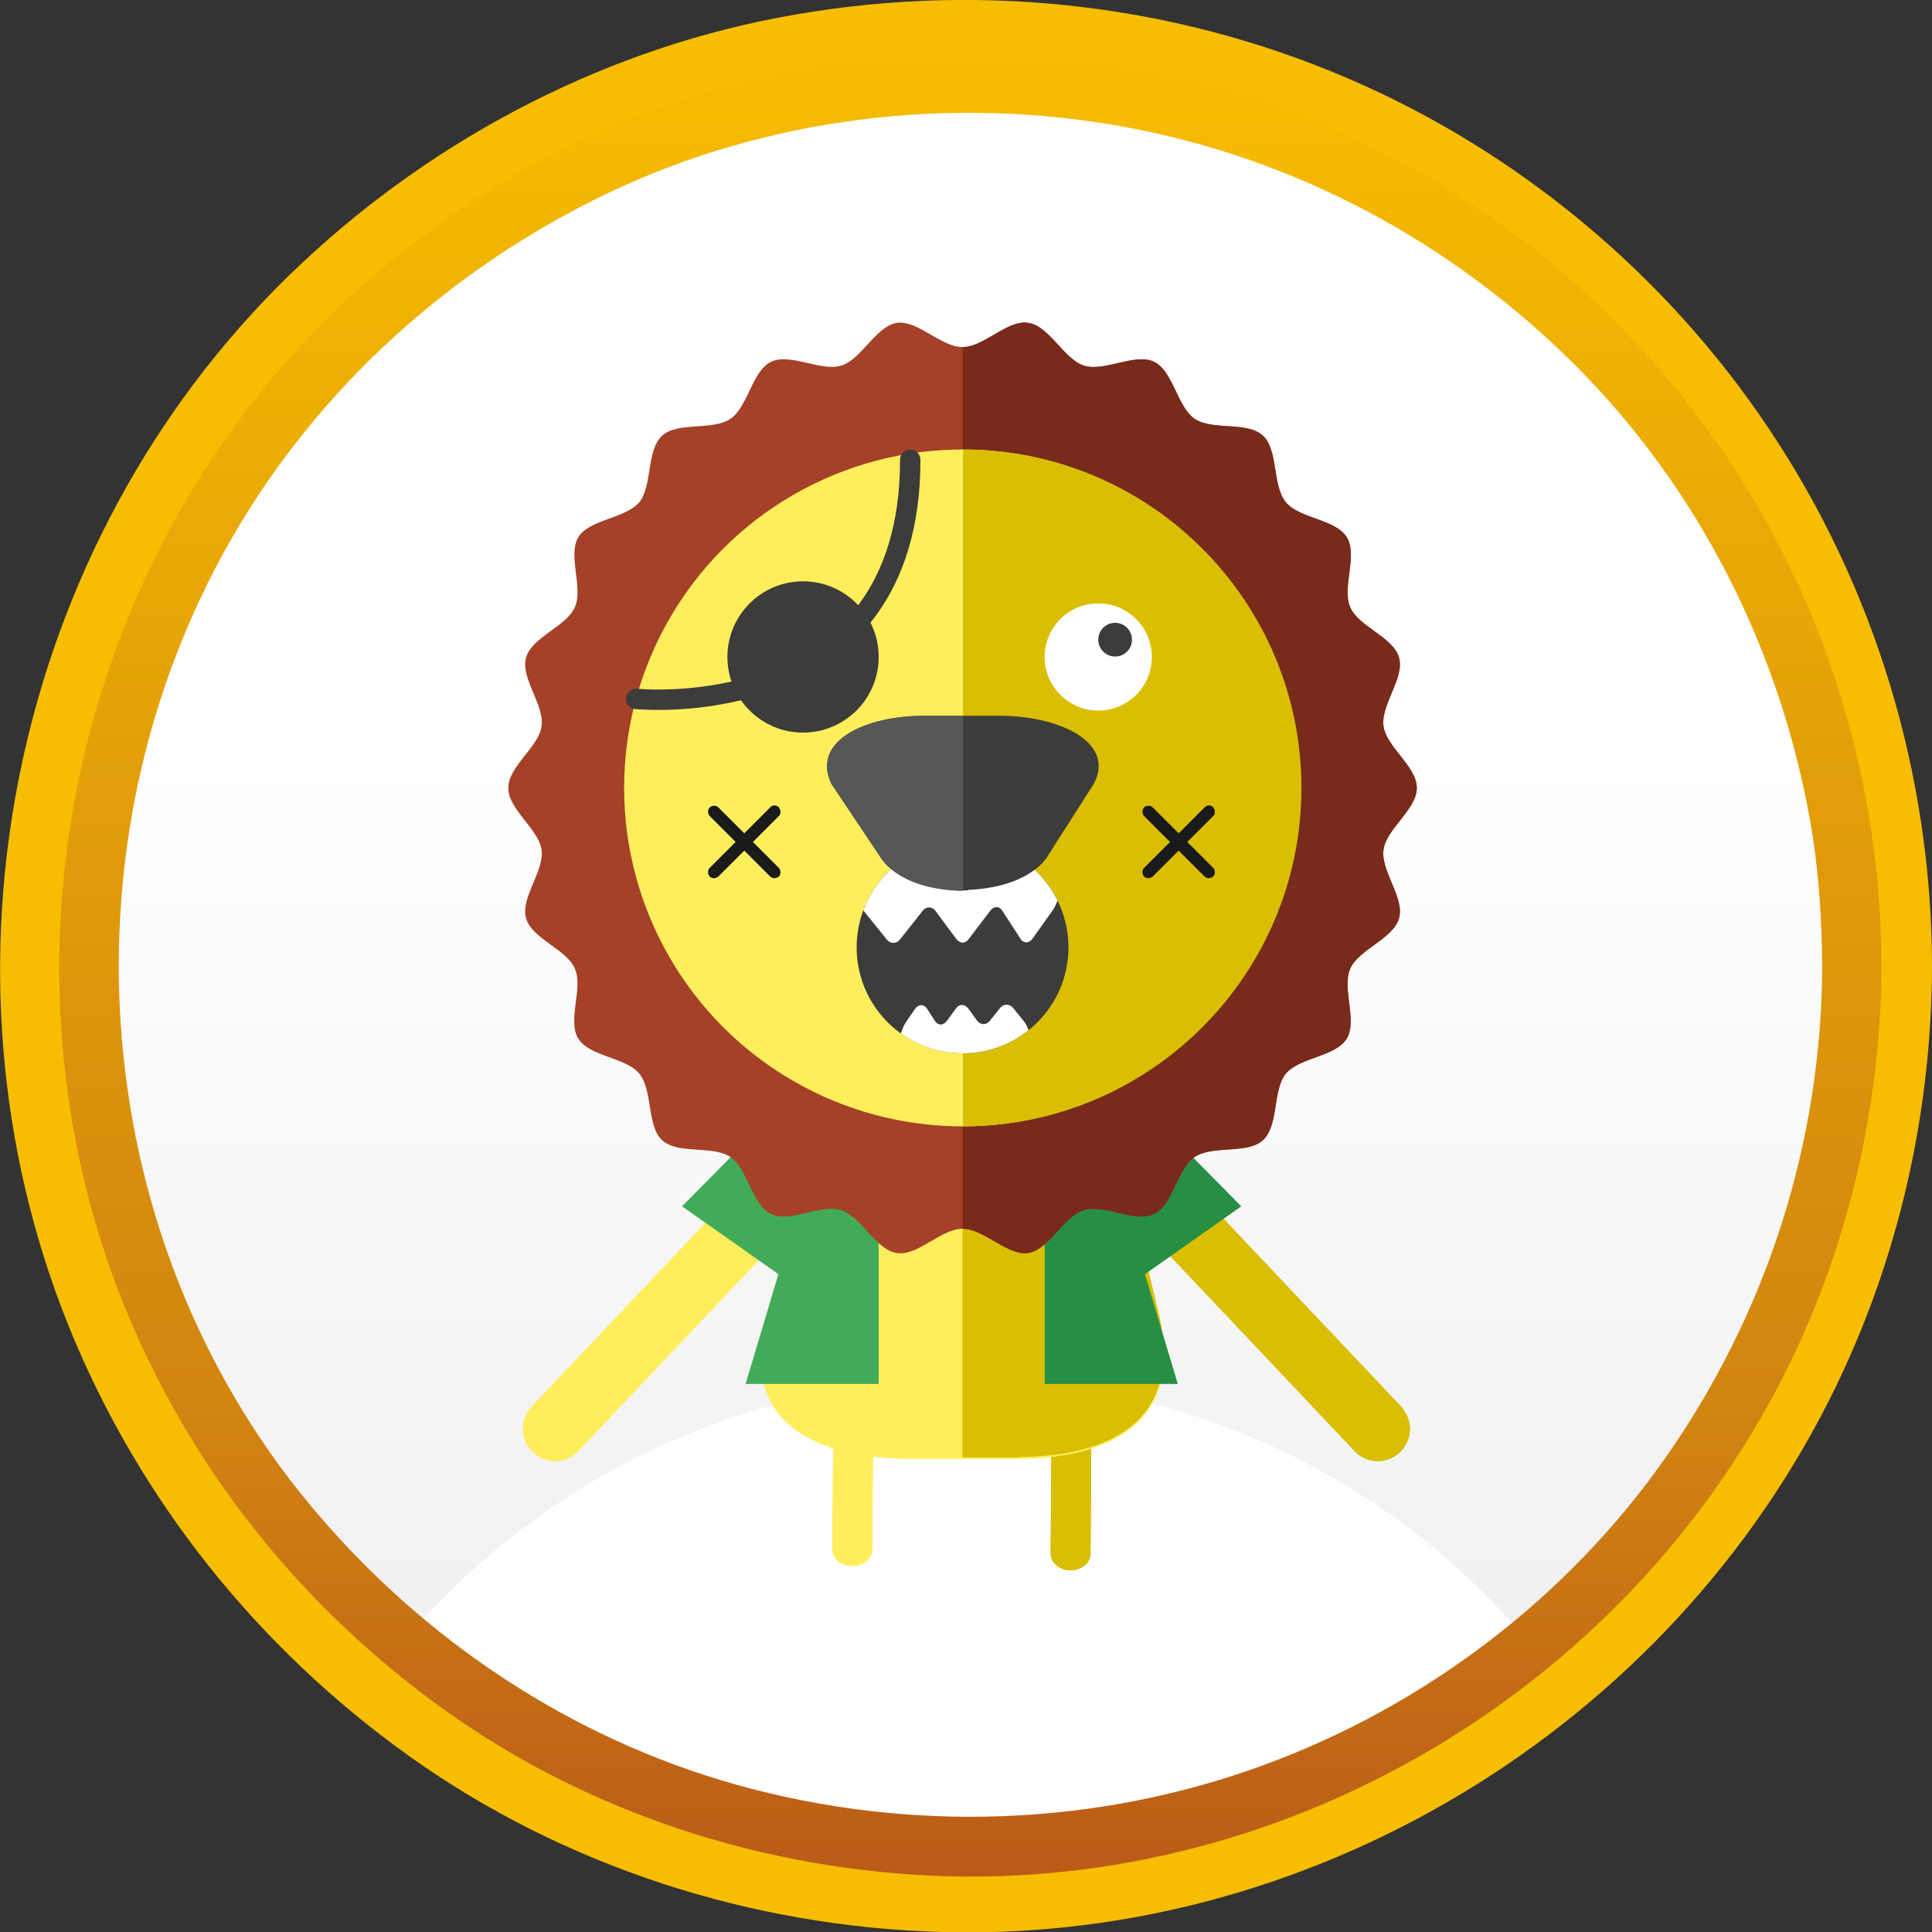 <svg xmlns="http://www.w3.org/2000/svg" xmlns:xlink="http://www.w3.org/1999/xlink" width="447" height="447" viewBox="0 0 447 447">
  <rect x="0" y="0" width="447" height="447" fill="#333333" stroke="none"/>
  <style>
    .st0{fill:url(#SVGID_1_);} .st1{fill:#FFFFFF;} .st2{fill:#F7BD00;} .st3{fill:url(#SVGID_2_);} .st4{clip-path:url(#SVGID_4_);fill:#FFEE5C;} .st5{clip-path:url(#SVGID_6_);fill:#D9BE03;} .st6{clip-path:url(#SVGID_8_);fill:#D9BE03;} .st7{clip-path:url(#SVGID_10_);fill:#FFEE5C;} .st8{fill:#D9BE03;} .st9{clip-path:url(#SVGID_12_);fill:#FFEE5C;} .st10{fill:#42AB59;} .st11{fill:#278F43;} .st12{clip-path:url(#SVGID_14_);fill:#A54128;} .st13{clip-path:url(#SVGID_14_);fill:#782B1B;} .st14{fill:#FFEE5C;} .st15{fill:#3C3C3B;} .st16{clip-path:url(#SVGID_16_);fill:#3C3C3B;} .st17{clip-path:url(#SVGID_16_);} .st18{fill:#575756;} .st19{fill:none;stroke:#3C3C3B;stroke-width:4.719;stroke-linecap:round;stroke-linejoin:round;stroke-miterlimit:10;} .st20{fill:#1A1A1A;} .st21{fill:url(#SVGID_17_);} .st22{fill:url(#SVGID_18_);} .st23{clip-path:url(#SVGID_20_);fill:#FFEE5C;} .st24{clip-path:url(#SVGID_22_);fill:#D9BE03;} .st25{clip-path:url(#SVGID_24_);fill:#D9BE03;} .st26{clip-path:url(#SVGID_26_);fill:#FFEE5C;} .st27{clip-path:url(#SVGID_28_);fill:#FFEE5C;} .st28{clip-path:url(#SVGID_30_);fill:#A54128;} .st29{clip-path:url(#SVGID_30_);fill:#782B1B;} .st30{clip-path:url(#SVGID_32_);fill:#3C3C3B;} .st31{clip-path:url(#SVGID_32_);}
  </style>
  <linearGradient id="SVGID_1_" gradientUnits="userSpaceOnUse" x1="225.113" y1="19.8" x2="225.113" y2="424.377">
    <stop offset=".381" stop-color="#FFF"/>
    <stop offset="1" stop-color="#EDEDED"/>
  </linearGradient>
  <circle class="st0" cx="225.1" cy="222.1" r="202.3"/>
  <path class="st1" d="M223.5 433c50.5 0 95.8-22 126.9-56.9-31.1-34.9-76.4-56.9-126.9-56.9s-95.8 22-126.9 56.9C127.7 411 173 433 223.5 433z"/>
  <path class="st2" d="M432.5 223.4c-.1 43.5-13.6 85.6-38.7 121.2-24.1 34.2-59.1 60.7-98.3 75.1-41.4 15.2-87 16.7-129.3 4.8C125.4 413 89 388.7 61.9 356.2 5.5 288.7-.6 189.9 44.6 115c21.8-36.1 54.7-64.7 93-82.3 39.6-18.2 85.3-22.8 127.9-14.1 41.7 8.5 80 30 109.4 60.7 29.6 30.8 48.7 70.5 55.4 112.6 1.5 10.4 2.1 21 2.2 31.5 0 9.4 14.6 9.4 14.5 0-.1-44.2-13.2-87.6-37.8-124.3-23.8-35.6-58-64.1-97.4-81C270.3.3 224.3-4.4 180 4.1c-42.4 8.1-82 29.4-113 59.5-64 62.2-84.5 160.2-51.2 243 16.2 40.2 43.8 74.7 79 99.8 35.8 25.5 79.2 39.4 123.1 40.6 88.4 2.5 172-50.1 208.8-130.3 13.4-29.2 20.2-61 20.3-93.2 0-9.4-14.5-9.4-14.5-.1z"/>
  <linearGradient id="SVGID_2_" gradientUnits="userSpaceOnUse" x1="224.483" y1="12.573" x2="224.483" y2="434.126">
    <stop offset="0" stop-color="#F7BD00"/>
    <stop offset=".755" stop-color="#D18311"/>
    <stop offset="1" stop-color="#BA5B18"/>
  </linearGradient>
  <path class="st3" d="M421.6 223.3c-.1 41-12.9 80.8-36.5 114.3-22.7 32.3-55.8 57.3-92.8 70.8-39 14.3-82 15.7-122 4.5-38.5-10.8-72.8-33.8-98.3-64.4C18.9 284.9 13.1 191.6 55.7 121c20.6-34.1 51.6-61 87.7-77.6 37.4-17.1 80.4-21.5 120.6-13.3 39.4 8 75.4 28.3 103.2 57.2 27.9 29.1 45.9 66.5 52.2 106.2 1.5 9.8 2.1 19.8 2.2 29.8 0 8.8 13.7 8.8 13.7 0-.1-41.6-12.4-82.6-35.6-117.3-22.5-33.6-54.7-60.4-91.8-76.4-39.1-16.8-82.5-21.2-124.3-13.2-40.1 7.6-77.5 27.8-106.7 56.1-60.4 58.7-79.7 151.1-48.3 229.2 15.2 37.9 41.3 70.4 74.5 94.1 33.8 24.1 74.7 37.1 116.1 38.3 83.4 2.3 162.2-47.3 196.9-122.9 12.6-27.5 19.1-57.6 19.2-87.9 0-8.8-13.7-8.8-13.7 0z"/>
  <g>
    <defs>
      <path id="SVGID_3_" d="M121 330.6c0 2 .8 3.9 2.3 5.4 3 2.8 7.7 2.7 10.5-.3l58.8-62.2c2.8-3 2.7-7.7-.3-10.5s-7.7-2.7-10.5.3L123 325.5c-1.3 1.5-2 3.3-2 5.1z"/>
    </defs>
    <use xlink:href="#SVGID_3_" overflow="visible" fill="#FFEE5C"/>
    <clipPath id="SVGID_4_">
      <use xlink:href="#SVGID_3_" overflow="visible"/>
    </clipPath>
    <path class="st4" d="M97.411 319.918l87.279-78.219 33.57 37.458-87.279 78.219z"/>
    <path class="st4" d="M97.411 319.918l87.279-78.219 33.57 37.458-87.279 78.219z"/>
    <defs>
      <path id="SVGID_5_" d="M244.7 313c.8-.7 2-1.2 3.3-1.2 2.5 0 4.6 1.7 4.6 3.8l-.3 43.9c0 2.1-2.1 3.8-4.6 3.8-2.5 0-4.6-1.7-4.6-3.8l.3-43.9c.1-1 .6-1.9 1.3-2.6z"/>
    </defs>
    <use xlink:href="#SVGID_5_" overflow="visible" fill="#D9BE03"/>
    <clipPath id="SVGID_6_">
      <use xlink:href="#SVGID_5_" overflow="visible"/>
    </clipPath>
    <path class="st5" d="M266.3 366.5l-31.1 2-5.7-59.9 31.1-2"/>
    <path class="st5" d="M266.3 366.5l-31.1 2-5.7-59.9 31.1-2"/>
    <defs>
      <path id="SVGID_7_" d="M326.2 330.6c0 2-.8 3.9-2.3 5.4-3 2.8-7.7 2.7-10.5-.3l-58.8-62.2c-2.8-3-2.7-7.7.3-10.5s7.6-2.7 10.5.3l58.8 62.2c1.3 1.5 2 3.3 2 5.1z"/>
    </defs>
    <use xlink:href="#SVGID_7_" overflow="visible" fill="#D9BE03"/>
    <clipPath id="SVGID_8_">
      <use xlink:href="#SVGID_7_" overflow="visible"/>
    </clipPath>
    <path class="st6" d="M229.01 279.131l33.57-37.458 87.279 78.219-33.57 37.458z"/>
    <path class="st6" d="M229.01 279.131l33.57-37.458 87.279 78.219-33.57 37.458z"/>
    <defs>
      <path id="SVGID_9_" d="M210.5 337.5h25c18 0 38.7-6.3 32.7-32.7l-19.3-80.6s-5.2-28.7-26.1-28.7h-.1c-21.6.1-26.6 29-26.6 29l-18.3 80.3c-8 26.4 14.7 32.7 32.7 32.7z"/>
    </defs>
    <use xlink:href="#SVGID_9_" overflow="visible" fill="#FFEE5C"/>
    <clipPath id="SVGID_10_">
      <use xlink:href="#SVGID_9_" overflow="visible"/>
    </clipPath>
    <path class="st7" d="M162.4 180.4h126.4V370H162.4z"/>
    <path class="st8" d="M235.5 337.1c18 0 38.7-6.3 32.7-32.7l-19.3-80.6s-5.2-28.7-26.1-28.7h-.1v142.1h12.8z"/>
    <g>
      <defs>
        <path id="SVGID_11_" d="M194.2 312.1c.8-.7 2-1.2 3.3-1.2 2.5 0 4.6 1.7 4.6 3.8l-.3 43.8c0 2.1-2.1 3.8-4.6 3.8-2.5 0-4.6-1.7-4.6-3.8l.3-43.8c.1-1 .5-2 1.3-2.6z"/>
      </defs>
      <use xlink:href="#SVGID_11_" overflow="visible" fill="#FFEE5C"/>
      <clipPath id="SVGID_12_">
        <use xlink:href="#SVGID_11_" overflow="visible"/>
      </clipPath>
      <path class="st9" d="M215.8 365.5l-31.1 2-5.7-59.8 31.1-2"/>
      <path class="st9" d="M215.8 365.5l-31.1 2-5.7-59.8 31.1-2"/>
    </g>
    <path class="st10" d="M172.5 320.2h30.8v-59.6h-27.2l-18.3 18.5 22.3 15.7"/>
    <path class="st11" d="M272.5 320.2h-30.8v-59.6h27.2l18.3 18.5-22.3 15.7"/>
    <g>
      <defs>
        <path id="SVGID_13_" d="M327.8 182.3c0 5-7.1 9.5-7.7 14.3-.7 4.9 4.9 11.1 3.6 15.8-1.3 4.8-9.3 7.2-11.3 11.7-2 4.5 1.7 12-.8 16.2-2.6 4.2-10.9 4.3-14.1 8.1-3.1 3.8-1.6 12-5.3 15.4-3.6 3.3-11.7 1.1-15.8 3.9-4.1 2.8-5 11.1-9.4 13.2-4.4 2.1-11.5-2.3-16.2-.9-4.7 1.4-8 9.1-12.9 9.9-4.8.7-10.2-5.6-15.2-5.6s-10.4 6.4-15.2 5.6c-4.9-.7-8.2-8.4-12.9-9.9-4.7-1.5-11.8 3-16.2.9-4.4-2.1-5.4-10.5-9.4-13.2-4.1-2.8-12.1-.5-15.8-3.9-3.6-3.3-2.1-11.5-5.3-15.4-3.1-3.8-11.5-3.9-14.1-8.1-2.6-4.2 1.2-11.7-.8-16.2-1.9-4.5-10-6.9-11.3-11.7-1.3-4.7 4.3-10.9 3.6-15.8-.7-4.8-7.7-9.3-7.7-14.3s7.1-9.5 7.7-14.3c.7-4.9-4.9-11.1-3.6-15.8 1.3-4.8 9.3-7.2 11.3-11.7 2-4.5-1.7-12 .8-16.2 2.6-4.2 10.9-4.3 14.1-8.1 3.1-3.8 1.6-12 5.3-15.4 3.6-3.3 11.7-1.1 15.8-3.9 4.1-2.8 5-11.1 9.4-13.2 4.4-2.1 11.5 2.3 16.2.9 4.7-1.4 8-9.1 12.9-9.9 4.8-.7 10.2 5.6 15.2 5.6s10.4-6.4 15.2-5.6c4.9.7 8.2 8.4 12.9 9.9 4.7 1.5 11.8-3 16.2-.9 4.4 2.1 5.4 10.5 9.4 13.2 4.1 2.8 12.1.5 15.8 3.9 3.6 3.3 2.1 11.5 5.3 15.4 3.1 3.8 11.5 3.9 14.1 8.1 2.6 4.2-1.2 11.7.8 16.2 1.9 4.5 10 6.9 11.3 11.7 1.3 4.7-4.3 10.9-3.6 15.8.6 4.8 7.7 9.3 7.7 14.3z"/>
      </defs>
      <clipPath id="SVGID_14_">
        <use xlink:href="#SVGID_13_" overflow="visible"/>
      </clipPath>
      <path class="st12" d="M74 31.1h291.9v267.8H74z"/>
      <path class="st13" d="M222.7 31.1H366v267.8H222.7z"/>
    </g>
    <circle class="st14" cx="222.7" cy="182.3" r="78.3"/>
    <path class="st8" d="M222.8 260.6c43.2 0 78.3-35 78.3-78.3 0-43.2-35-78.3-78.3-78.3v156.6z"/>
    <g>
      <circle class="st15" cx="185.8" cy="152" r="17.5"/>
    </g>
    <g>
      <defs>
        <circle id="SVGID_15_" cx="222.7" cy="219.2" r="24.5"/>
      </defs>
      <clipPath id="SVGID_16_">
        <use xlink:href="#SVGID_15_" overflow="visible"/>
      </clipPath>
      <path class="st16" d="M194.7 201.1h65.5v55h-65.5z"/>
      <path class="st17 st1" d="M198.2 206.4c0 1.3.7 3.2 1.5 4.2l5.5 6.8c.8 1 2.2 1 3 0l5.3-6.7c.8-1 2.1-1 2.9 0l4.9 6.6c.8 1 2 1.1 2.8 0l5.1-6.7c.8-1 2-1 2.7.1l4.2 6.5c.7 1.1 1.9 1.1 2.7.1l4.7-6.6c.8-1.1 1.5-3 1.7-4.3l1.7-11.3c.2-1.3-.7-2.3-2-2.3h-44.3c-1.3 0-2.4 1.1-2.4 2.4v11.2zM238.4 240.5c0-1.3-.7-3.2-1.5-4.2l-2.5-3.1c-.8-1-2.2-1-3 0l-2.4 3c-.8 1-2.1 1-2.9 0l-2.1-2.9c-.8-1-2-1.1-2.8 0l-2.2 3c-.8 1-2 1-2.7-.1l-1.8-2.8c-.7-1.1-1.9-1.1-2.7-.1l-2 2.9c-.8 1.1-1.5 3-1.7 4.3l-.8 5.6c-.2 1.3.7 2.3 2 2.3h26.8c1.3 0 2.4-1.1 2.4-2.4v-5.5z"/>
    </g>
    <path class="st15" d="M231.2 165.6H214c-14 0-26.2 5.9-21.7 15.6l11.3 16.9s3.7 7.3 18.2 7.9h2.2v-.1c14.9-.7 18.5-8 18.5-8l10.6-16.6c5-9.6-8-15.7-21.9-15.7z"/>
    <g>
      <path class="st18" d="M221.7 165.6H214c-14 0-26.2 5.9-21.7 15.7l11.3 16.9s3.7 7.3 18.2 7.9h1v-40.5h-1.1z"/>
    </g>
    <g>
      <circle class="st1" cx="254.1" cy="152" r="12.4"/>
      <circle class="st15" cx="258" cy="148" r="3.9"/>
    </g>
    <path class="st19" d="M147.2 161.7s63.4 6.5 63.4-55.3"/>
    <path class="st20" d="M278.7 186.8l-6 6-6-6c-.5-.5-1.4-.5-2 0-.5.6-.5 1.4 0 2l6 6-6 6c-.5.5-.5 1.4 0 2 .5.5 1.4.5 2 0l6-6 6 6c.5.5 1.4.5 2 0 .5-.5.5-1.4 0-2l-6-6 6-6c.5-.5.5-1.4 0-2-.5-.6-1.4-.6-2 0zM178.2 186.8l-6 6-6-6c-.5-.5-1.4-.5-2 0-.5.6-.5 1.4 0 2l6 6-6 6c-.5.5-.5 1.4 0 2 .5.5 1.4.5 2 0l6-6 6 6c.5.5 1.4.5 2 0 .5-.5.5-1.4 0-2l-6-6 6-6c.5-.5.5-1.4 0-2-.6-.6-1.5-.6-2 0z"/>
  </g>
</svg>
